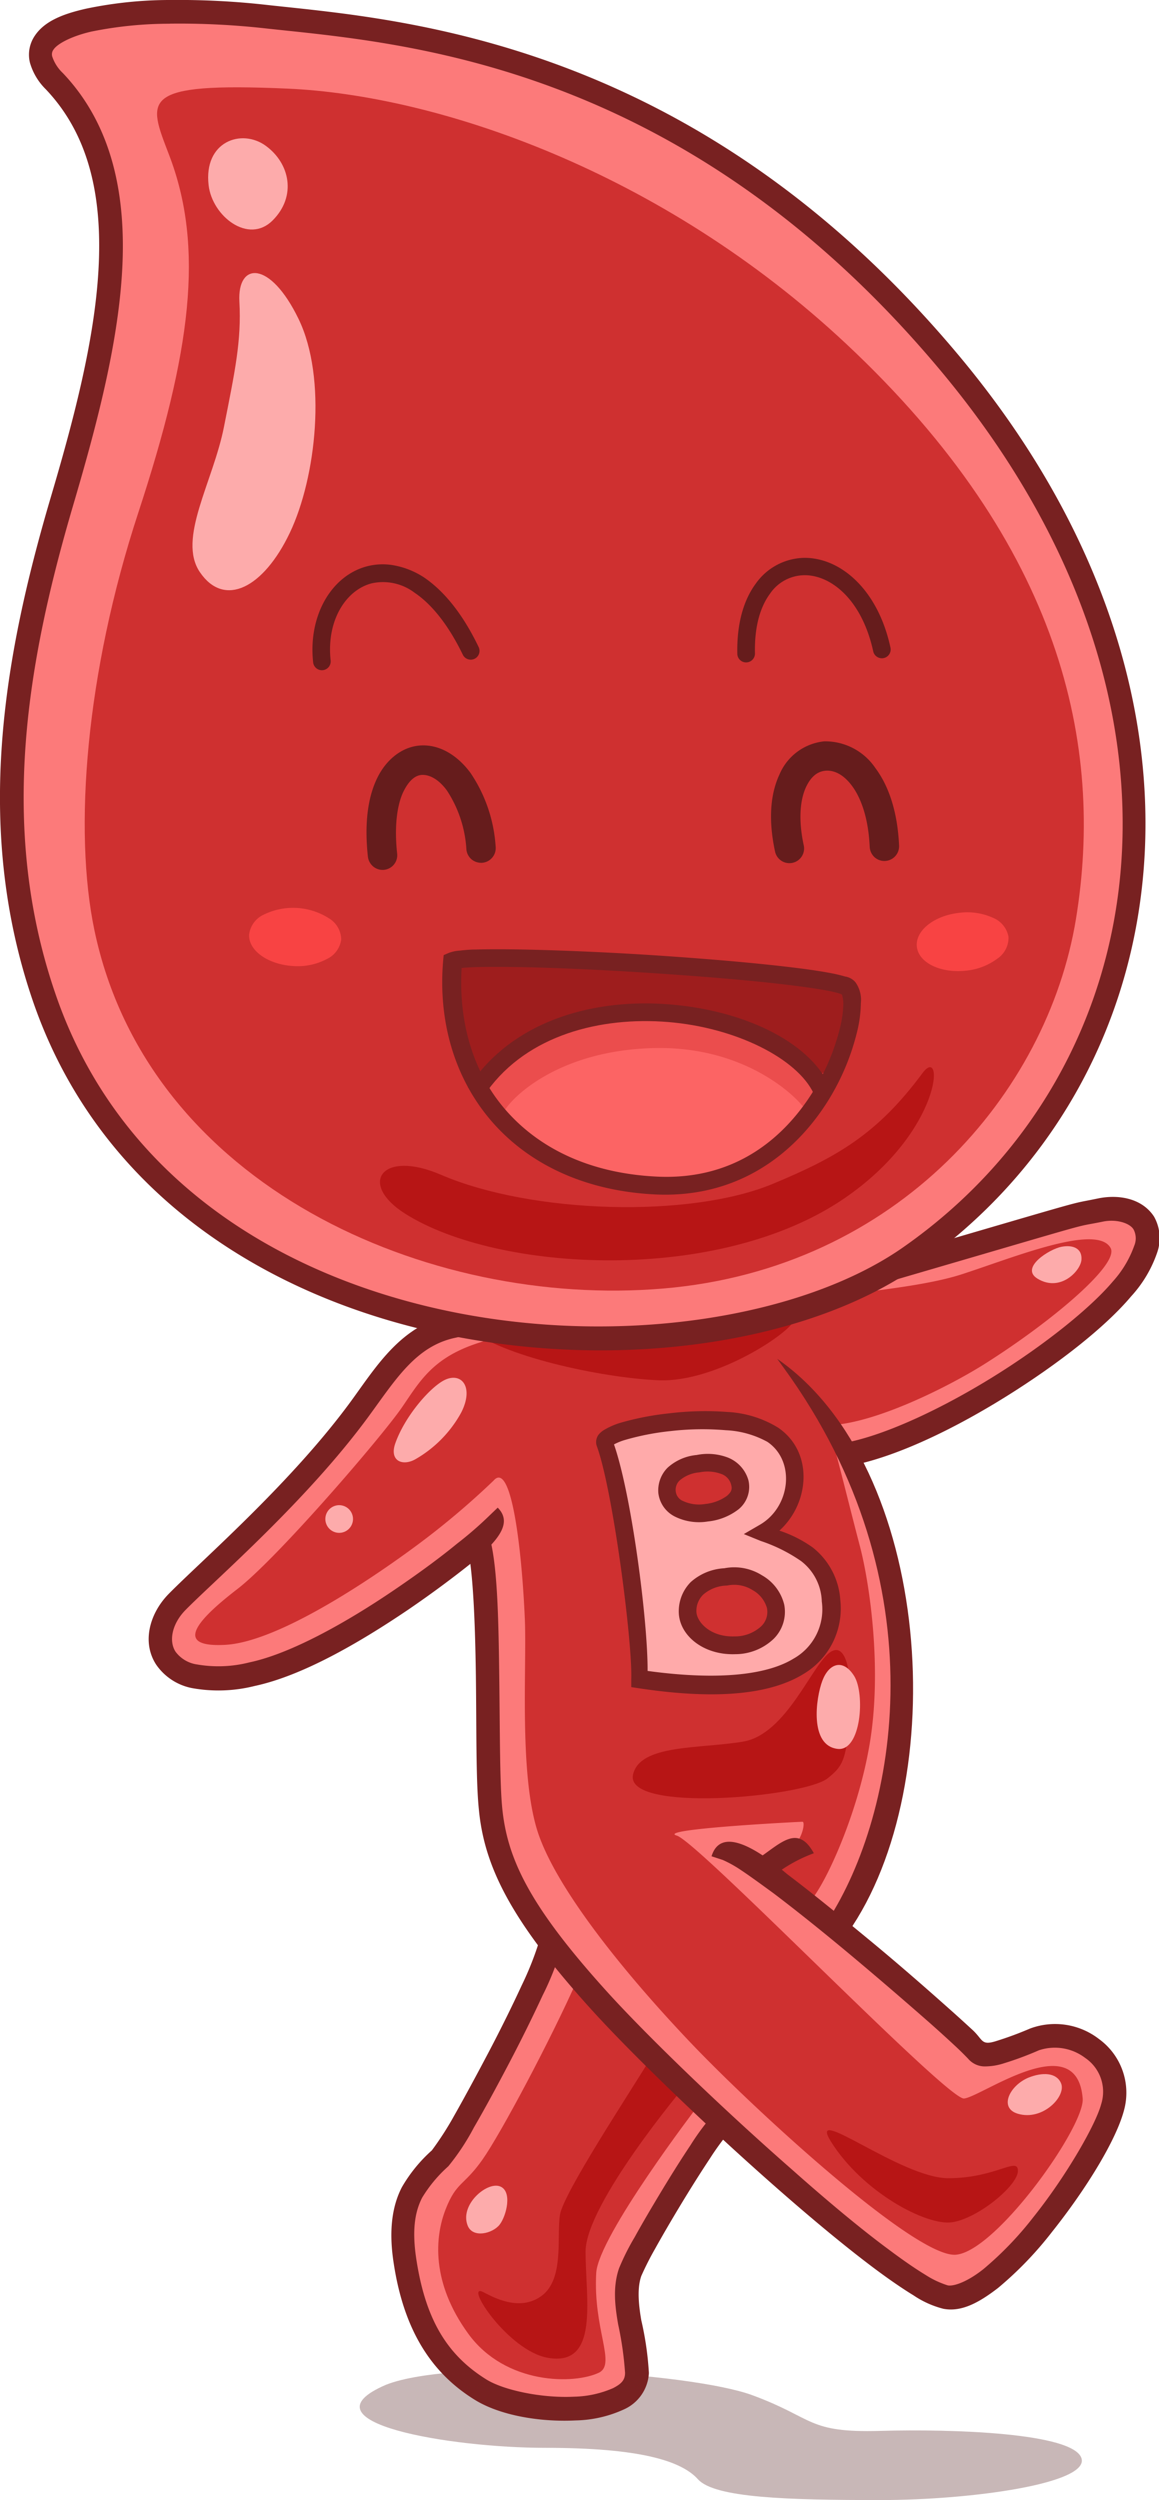 <svg xmlns="http://www.w3.org/2000/svg" viewBox="0 0 167.66 361.35"><defs><style>.cls-1{fill:#c8b7b7;}.cls-2{fill:#fc7a7a;}.cls-3{fill:#cf3030;}.cls-4{fill:#9e1d1d;}.cls-5{fill:#fc6464;}.cls-6{fill:#eb4d4d;}.cls-7{fill:#b71515;}.cls-8{fill:#f84343;}.cls-9{fill:#fdabab;}.cls-10{fill:#faa;}.cls-11{fill:#782121;}.cls-12{fill:#661c1c;}</style></defs><g id="Layer_2" data-name="Layer 2"><g id="ground_shadow"><path class="cls-1" d="M55.85,344.68c10-3.94,43.95-1.82,53,1.52s7.89,5.45,18.49,5.15,27.89.3,29.1,3.94-15.76,6.06-29.1,6.06-23.94-.3-26.37-3-8.48-4.55-22.12-4.55S43.12,350.14,55.85,344.68Z"/></g><g id="color"><path class="cls-2" d="M23.83,1.92C18.52,2,10.88,2.59,6.65,6.31c-.94,2,1.46,4.59,2.32,6.11a31.37,31.37,0,0,1,7.2,21c.81,19.17-7.31,36.44-11.1,55a130,130,0,0,0-2.25,36.82c1.86,16.87,9.37,35.37,22.33,46.64,15,13.24,35.91,20.06,55.71,21,16.87.46,34.82-.83,49.24-10.36,15.86-10.72,28.57-28.76,32.16-47.61,4.86-23.62-3.29-50.23-16.31-70C130.47,41.34,108.06,22,81.72,11.65A163.62,163.62,0,0,0,23.83,1.92Z"/><path class="cls-2" d="M128.8,183.93c-11.92,5.93-24.89,9.6-38.21,9.65-8,.32-16.19-1.08-24.11-1.88-4.78.05-8.94,5.33-11.82,8.53-8.5,12.23-20.33,21.79-30.19,32.83-2.48,2.38.53,9.26,3.73,9.29,9.78,1.2,19.18-5.24,27.14-10,6-3.67,8.06-5.5,13.62-9.67a91.11,91.11,0,0,1,1,10.7c.73,11.2.55,21.67,2,32.82,2.24,8.79,8.68,16,14.56,22.63,13.41,14.17,28.59,28.4,44.18,40.15,2.59,1.76,6.68,3.83,9.89,1.49,7-4.3,12.52-11.72,16.86-18.48,1.85-3.55,4.94-9.52,2.4-13.56-2.18-3-6.66-5-10-3.12-3,1.08-6.87,2.93-9.48,0-10.81-9.54-18.4-16.81-30.42-24.82a14.31,14.31,0,0,1-3.42-2.9c1.6.6,3.29,3.21,5.8.26,1.54-1.35,2.77-2.5,3.71-.41-1.13,1-3.58,1.53-4.62,2.89a96.26,96.26,0,0,0,9.85,7.67c11.47-20.16,11-47.45.88-67.93-2-4.3-4-5.95-6.24-9.73,3.67,4.17,4.08,5.51,7.29,9.16,3.94-.51,8.79-2.72,12.46-4.24,10.2-5.22,20.57-11.76,27.9-20.74,1.28-1.71,3.47-7.16.65-8.58C158.72,172.05,137.18,181.36,128.8,183.93Z"/><path class="cls-2" d="M78.56,284.55c-5.12,9.82-8.28,19.51-15.14,28.26a15,15,0,0,0-4.56,12.25c.49,8.61,5.8,19.06,14.75,21.47,4.83,1.41,11.67,1.76,16.35-.24,2.68-1.88,1-7.6.94-10.24-.84-3.84-1.34-6.34.94-9.78a202.22,202.22,0,0,1,12-19.57c-2.34-3.32-7.08-7-9.9-10-4.48-4.34-9.49-9.91-13.68-14.44Z"/></g><g id="shadow"><path class="cls-3" d="M13.66,134.46C10.63,120,12.39,97.3,20,74.12s9.63-38.32,4.44-51.78C21.4,14.39,20,11.86,41.61,12.81s54.05,11.86,80.81,36.9c31.17,29.17,37.35,58.06,33.22,83.16s-25.73,50.51-59.71,53.37S21.43,171.47,13.66,134.46Z"/><path class="cls-3" d="M86.74,342.89c-3.59,1.79-13.61,1.83-19-5.58s-4.84-14-3.27-18,2.61-3.33,5.31-7.15,10-17.58,13.72-26c4.22,4.86,17.35,18.36,17.35,18.36s-14.3,18.7-14.6,24C85.79,336.62,89.08,341.54,86.74,342.89Z"/><path class="cls-3" d="M72.33,193.27c-9.21,2-11.23,5.84-14.15,10.1s-18,21.79-23.81,26.28c-4.74,3.65-10.1,8.54-1.79,8.09s23.13-11,27.4-14.15A114.39,114.39,0,0,0,71.4,214c2.54-2.94,4.07,9.62,4.52,19.95.31,7-.9,22.91,2,31.22s12.81,20.44,22,30.09,32.5,31.08,38.34,30.63,18.69-18.55,18.36-22.58c-.84-10.48-14.7-.19-17.17,0s-38.4-37.06-41.55-38,17.75-2,18.19-2,0,2.7-1.79,4-4,2.7-4,2.7,4.49,6.74,6.51,5.16,7.19-12.35,9-23.13,0-23-1.35-28.3c-2-7.63-3.59-14.37-4.71-17.74,6.79-.13,17.86-5.78,22.91-9,9.47-6,19.3-14.26,18-16.62-2-3.6-14.14,1.42-21.56,3.81-6.59,2.13-18,2.7-19.76,3.6-4.59,2.29-19.32,6.06-27.85,6.29A174,174,0,0,1,72.33,193.27Z"/><path class="cls-4" d="M70.78,139.37c-1.47.15-3.43-.16-4.52.75.18,5.06.52,10.38,2.94,14.9,2.34-1.57,4.33-3.9,6.91-5.26,8.62-5,19.27-5.16,28.73-2.83a28.13,28.13,0,0,1,13.49,7.78c1.19,1.21,1.79-.92,2.1-1.78.82-2.82,2.18-5.77,1.79-8.75-1-1.65-3.46-1.25-5.1-1.73-15-1.79-30-2.76-45-3.09Z"/><path class="cls-5" d="M92.9,147.37c-6.88,0-14,1.9-19.27,6.48-1,1.16-2.63,2.05-3.18,3.46,3.56,6.21,10.16,10.31,17,12a30.2,30.2,0,0,0,14.54.45c6.77-1.27,12.17-6.14,15.94-11.69-1.28-3.44-4.9-5.47-8.05-7.13A36,36,0,0,0,92.9,147.37Z"/><path class="cls-6" d="M69.63,156.66c4.27-6.07,14.15-10.56,24-10.11s17.74,2.7,20,4.72a49.85,49.85,0,0,1,5.39,6.51s-1.57,4.27-2.47,2.7-8.32-9.25-21.78-9c-14.16.28-21.11,7.41-22,9.44S69.63,158.23,69.63,156.66Z"/><path class="cls-7" d="M91.57,256.5c1-4.41,9.54-3.71,15.91-4.77s10.07-11.41,12.72-13,3.19,5,2.66,10.34-.93,6.23-3.19,8C116.1,259.76,90.36,262.08,91.57,256.5Z"/><path class="cls-7" d="M120.2,309.53c4.58,7.32,13.79,12.2,17.51,11.67s9.54-5.3,9.54-7.43-3.18,1.06-10.07,1.06S116.65,303.84,120.2,309.53Z"/><path class="cls-7" d="M94.22,297.33C91,302.64,81.49,317,81,320.14s.65,9.23-2.62,11.67-7.18.12-8.52-.54c-2.78-1.35,3.62,8.51,9.39,9.52,7.49,1.31,5.46-8.45,5.46-15.35S99,301.58,99,301.58Z"/><path class="cls-7" d="M58.59,175.41c13.38,8.49,45.34,10.26,63.56-2.21,14.24-9.74,14.46-22.36,11.3-18.1-6.55,8.85-12.41,12.16-21.63,16-12,5-34.86,4.34-48-1.29C55.2,166.08,51.76,171.08,58.59,175.41Z"/><path class="cls-7" d="M67.85,192c4.5,3.94,18.93,7.12,27.37,7.5s19.5-7.13,19.69-8.81-2.25.37-11.63,1.87S72.35,193.52,67.85,192Z"/></g><g id="hi"><path class="cls-8" d="M49.36,135.77a3.65,3.65,0,0,1-2.11,2.86,9,9,0,0,1-4.78,1c-3.68-.2-6.56-2.24-6.43-4.56a3.65,3.65,0,0,1,2.11-2.87,9.65,9.65,0,0,1,9.42.52A3.64,3.64,0,0,1,49.36,135.77Z"/><path class="cls-8" d="M145.89,135.41a3.64,3.64,0,0,1-1.63,3.16,9,9,0,0,1-4.56,1.73c-3.66.39-6.83-1.16-7.07-3.48s2.52-4.5,6.18-4.89a9,9,0,0,1,4.82.72A3.68,3.68,0,0,1,145.89,135.41Z"/><path class="cls-9" d="M28.91,82.69c-3.28-4.83,1.91-13,3.49-21s2.54-12.39,2.23-18.11,4.44-6,8.57,2.54S45.74,69,41.93,77,32.44,87.9,28.91,82.69Z"/><path class="cls-9" d="M30.18,26.79c-.75-6.34,4.76-8.26,8.26-5.72s4.5,7.29,1,10.79S30.71,31.25,30.18,26.79Z"/><path class="cls-9" d="M47.49,218.32a2,2,0,1,1,2.07,3.17A2,2,0,0,1,47.49,218.32Z"/><path class="cls-9" d="M57.18,208.63c1.33-3.79,4.74-7.77,6.83-9,2.59-1.54,4.68.69,2.7,4.55a17.41,17.41,0,0,1-6.51,6.67C58.29,212,56.28,211.19,57.18,208.63Z"/><path class="cls-9" d="M121.18,252.78c-4.1-.46-3.18-7.31-2.22-9.85s3-3.23,4.6-.69S124.59,253.16,121.18,252.78Z"/><path class="cls-9" d="M147.23,305.51c-2.8-.84-1.15-4.11,1.56-5.22,2-.8,4-.74,4.68.77C154.34,302.89,150.9,306.61,147.23,305.51Z"/><path class="cls-9" d="M67.66,321.7c-1.2-3,2.7-6.35,4.61-5.71s1,4.29,0,5.56-3.85,2-4.61.15Z"/><path class="cls-9" d="M150.08,184.81c-2.58-1.58,1.75-4.29,3.5-4.61s3,.32,2.86,1.91S153.38,186.82,150.08,184.81Z"/><path class="cls-10" d="M101,205.33c-3.86.2-9.42.79-13,2.42-1,1.56.92,5.33,1,7a184.94,184.94,0,0,1,3.84,26.91c.62,1.8,4.45,1.38,5.9,1.64,5.94,0,12.38.44,17.55-3.13,5-3.61,5.46-13.5-.27-16.07a65.11,65.11,0,0,0-6.3-2.59c3.7-1.83,6.67-6.58,5-10.79-1.3-3.81-6-5.1-9.52-5.13C104,205.52,102.12,205.31,101,205.33Zm1.69,6c2.91-.39,5.28,1,4.51,4-.71,2.64-2.84,3.13-5.21,3.39-2.82.32-6.54-1.12-5.63-4.36C96.9,211.39,100,211.36,102.64,211.37Zm3.71,16.21c4-.19,7.29,2.86,5.59,6.89-1.58,3.45-5,4-8.39,3-2.73-.9-4.88-2.58-4.08-5.63C100.2,228.38,103.22,227.6,106.35,227.58Z"/></g><g id="line"><path class="cls-11" d="M24.52,0a59.26,59.26,0,0,0-12,1.24C9.11,2,6.41,3.06,5,5.22a4.86,4.86,0,0,0-.67,3.84A8.8,8.8,0,0,0,6.62,12.9c6.38,6.71,8.22,15.8,7.62,26.2s-3.7,22-7,33.13C.65,94.69-3.86,119.4,4.7,144.52c9.52,27.93,33.93,43,59.58,48.34s52.65,1.19,68.35-9.78c38.44-26.84,47.06-82.71,6.07-131.7C100.36,5.56,57.75,2.81,38.78.73A114.56,114.56,0,0,0,24.52,0Zm0,3.42a112.25,112.25,0,0,1,13.86.68c19.2,2.1,60.09,4.53,97.68,49.46,40,47.83,31.42,101-5.41,126.72-14.51,10.14-40.89,14.4-65.71,9.24s-48-19.5-57-46.11c-8.22-24.13-3.93-48,2.6-70.23,3.3-11.2,6.48-23,7.12-33.89S16.31,18.15,9.09,10.56A5.82,5.82,0,0,1,7.58,8.24a1.14,1.14,0,0,1,.19-1.11c.51-.76,2.46-1.88,5.47-2.57A56.9,56.9,0,0,1,24.55,3.43Z"/><path class="cls-11" d="M112.43,196.4l1,1.38c22.69,31.22,16.24,64.41,6.36,79.73l-.91,1.43,2.85,1.85.92-1.43C137.82,257.78,134.9,211.94,112.43,196.4Z"/><path class="cls-11" d="M70.57,221.2l-2.46,2.37-.48.05c.82,3.55,1.11,11.14,1.21,18.65s0,15,.42,19.13c.75,8.28,4.55,16.09,16.24,29,5.87,6.48,16.59,16.82,26.79,25.78,5.1,4.48,10.07,8.61,14.25,11.73,2.09,1.56,4,2.87,5.62,3.86a13.78,13.78,0,0,0,4.29,1.93c2.71.53,5.31-1,7.92-3a51.7,51.7,0,0,0,7.8-8.09c5-6.27,9.29-13.3,10.42-17.57A9.59,9.59,0,0,0,159,294.73a10.38,10.38,0,0,0-10-1.53,49.39,49.39,0,0,1-4.87,1.8c-2.2.7-1.9-.15-3.4-1.56-1-.92-2.29-2.1-3.83-3.46-3.07-2.73-7-6.17-11.15-9.59s-8.32-6.83-11.89-9.52c-4.63-3.93-9.62-6.82-10.93-2.57l1.62.53a16.79,16.79,0,0,1,2.67,1.49c1.27.84,2.85,2,4.6,3.27,3.49,2.63,7.68,6,11.76,9.42s8,6.81,11.07,9.51c1.52,1.35,2.8,2.52,3.75,3.41s1.66,1.65,1.63,1.61a3.16,3.16,0,0,0,2.55,1.13,8.94,8.94,0,0,0,2.46-.39,47.36,47.36,0,0,0,5.25-1.94,7.26,7.26,0,0,1,6.7,1.11,5.9,5.9,0,0,1,2.31,6.66c-.77,2.93-5,10.32-9.79,16.32a48.83,48.83,0,0,1-7.25,7.54c-2.29,1.82-4.28,2.52-5.16,2.35a13.14,13.14,0,0,1-3.19-1.5c-1.49-.9-3.3-2.15-5.33-3.67-4.07-3-9-7.12-14-11.56C104.42,304.7,93.72,294.36,88,288.08c-11.48-12.64-14.69-19.51-15.37-27-.34-3.73-.31-11.31-.41-18.87S72,227.2,71,222.86Z"/><path class="cls-11" d="M109.49,268.74l-1.42.93,2.61,1.88.67,0a21.58,21.58,0,0,1,6.38-3.69C115.34,263.51,112.82,266.57,109.49,268.74Z"/><path class="cls-11" d="M78.32,279.16l-.39,1.65A45.85,45.85,0,0,1,75.45,287c-1.32,2.86-3,6.27-4.76,9.61s-3.53,6.61-5,9.2a45,45,0,0,1-3.22,5,21.54,21.54,0,0,0-4.34,5.33c-1.29,2.49-1.93,5.89-1.22,10.7,1.38,9.44,5.14,15.92,11.74,20,3.64,2.27,9.42,3.26,14.62,3a17.56,17.56,0,0,0,7-1.6,6.1,6.1,0,0,0,3.6-5.25,45.15,45.15,0,0,0-1.1-7.62c-.43-2.47-.59-4.73,0-6.41a43.38,43.38,0,0,1,2-3.94c1.06-1.91,2.41-4.22,3.81-6.53s2.86-4.62,4.11-6.5a39.37,39.37,0,0,1,2.85-3.91l1.17-1.23-2.47-2.34-1.17,1.23a35.37,35.37,0,0,0-3.21,4.36c-1.3,1.94-2.77,4.28-4.19,6.63s-2.79,4.68-3.87,6.64a34.35,34.35,0,0,0-2.24,4.46c-.94,2.68-.6,5.5-.14,8.12a48.44,48.44,0,0,1,1,7c0,1-.45,1.57-1.75,2.23a14.86,14.86,0,0,1-5.65,1.23c-4.57.23-10.11-.91-12.66-2.49-5.76-3.58-8.87-8.8-10.17-17.62-.63-4.32-.06-6.83.88-8.66a19.85,19.85,0,0,1,3.78-4.53,33.34,33.34,0,0,0,3.7-5.6c1.55-2.66,3.36-6,5.12-9.35s3.47-6.82,4.83-9.76a40.62,40.62,0,0,0,2.7-6.83l-.57-.59Z"/><path class="cls-11" d="M66.63,191.06l-1.53-1c-7,1.52-10.5,7.19-14.17,12.25-8.67,11.93-21.81,23.27-26.53,28.07-2.77,2.82-3.91,7-1.81,10.22A8.2,8.2,0,0,0,27.82,244a21.45,21.45,0,0,0,9-.31c6.91-1.47,15.15-6.25,22.18-11,3.51-2.39,6.7-4.78,9.2-6.78,4.48-3.69,5.76-6,3.8-8L70.86,219a54.47,54.47,0,0,1-4.76,4.13c-2.43,2-5.57,4.3-9,6.63-6.86,4.67-15,9.25-21,10.51a18.18,18.18,0,0,1-7.56.31,4.71,4.71,0,0,1-3.14-1.84c-1-1.53-.54-4,1.4-6,4.36-4.44,17.83-16,26.85-28.46,3.76-5.17,6.66-9.72,12.15-10.91l1.66-.37Z"/><path class="cls-11" d="M158.78,173.23c-4.78,1,.7-.54-28.85,8.09l-.56,1.12-.12,2.62,1.63-.48c29.56-8.62,23.66-7,28.61-8,1.94-.42,3.9.17,4.48,1.1a2.76,2.76,0,0,1,.11,2.37A15.36,15.36,0,0,1,161,185.2c-3.29,3.9-9.89,9.17-17.12,13.67s-15.18,8.29-21,9.54l-1.67.36.71,3.33,1.66-.36c6.59-1.41,14.68-5.34,22.13-10s14.18-9.93,17.92-14.37a17.94,17.94,0,0,0,3.8-6.43,6.34,6.34,0,0,0-.49-5.1C165.16,173.13,161.7,172.61,158.78,173.23Z"/><path class="cls-12" d="M57.18,81.75a9,9,0,0,0-4.08.1C47.93,83.2,44.56,89,45.3,95.74a1.27,1.27,0,1,0,2.53-.28c-.63-5.8,2.23-10.18,5.91-11.14A7.57,7.57,0,0,1,60,85.69c2.3,1.55,4.75,4.4,6.95,8.94a1.27,1.27,0,1,0,2.29-1.11c-2.33-4.84-5-8.06-7.81-10A11.81,11.81,0,0,0,57.18,81.75Z"/><path class="cls-12" d="M116.27,80.63a8.78,8.78,0,0,0-6.93,3.71c-1.76,2.37-2.77,5.78-2.68,10.15a1.24,1.24,0,0,0,.39.9,1.28,1.28,0,0,0,2.16-1c-.08-4,.84-6.77,2.18-8.58a6.08,6.08,0,0,1,4.93-2.67c3.73-.07,8.32,3.35,10,11a1.24,1.24,0,0,0,.56.8,1.27,1.27,0,0,0,1.93-1.35C127,85.18,121.55,80.55,116.27,80.63Z"/><path class="cls-11" d="M75.71,137.24c-2.72-.05-5.07-.05-6.89,0-.92,0-1.7.09-2.34.16a5.35,5.35,0,0,0-1.61.35l-.69.3-.07.76c-.76,8.71,1.61,16.91,6.84,23.06s13.28,10.21,23.64,10.76c12.24.65,20.38-6,25-13.22A34.06,34.06,0,0,0,124,149.07a18.12,18.12,0,0,0,.53-4.07,4.39,4.39,0,0,0-.76-3,2.41,2.41,0,0,0-1.53-.86,20.81,20.81,0,0,0-2.07-.49c-1.66-.32-3.87-.63-6.47-.93-5.2-.61-12-1.18-18.8-1.63S81.15,137.35,75.71,137.24Zm0,2.55c5.38.11,12.24.43,19,.88s13.54,1,18.68,1.61c2.56.3,4.73.61,6.28.9a17.43,17.43,0,0,1,1.8.43c.4.13.6.41.29,0A5.23,5.23,0,0,1,122,145a15.65,15.65,0,0,1-.47,3.49,31.67,31.67,0,0,1-4.09,9.56c-4.23,6.64-11.39,12.64-22.66,12-9.77-.52-17.09-4.27-21.84-9.86-4.56-5.37-6.62-12.53-6.16-20.28h0c.54-.06,1.26-.1,2.13-.13C70.64,139.74,73,139.74,75.66,139.79Z"/><path class="cls-11" d="M96.85,145.17c-10.42-.85-21.88,2-28.41,11l-.75,1,2.07,1.5.74-1c5.85-8.06,16.34-10.75,26.15-9.95s18.68,5.28,21.06,10.34l.55,1.15L119.6,158l.42-1C116.91,150.35,107.27,146,96.85,145.17Z"/><path class="cls-11" d="M105.23,204.08a43.29,43.29,0,0,0-8.44.2,40.68,40.68,0,0,0-7.09,1.38,10.51,10.51,0,0,0-2.28,1,2.88,2.88,0,0,0-.85.73,1.79,1.79,0,0,0-.25,1.59c2.32,6.23,5.18,28.3,5,33.72l0,1.15,1.13.17c12,1.81,19.38.65,23.8-2.08a11,11,0,0,0,5.31-10.65,10.55,10.55,0,0,0-4-7.63,18.15,18.15,0,0,0-4.81-2.43c4.42-4,4.95-11.4-.2-14.89A15.52,15.52,0,0,0,105.23,204.08Zm-.22,2.64a13.8,13.8,0,0,1,6,1.68c4.11,2.78,3.35,9.44-1.12,12l-2.29,1.33,2.46,1a23,23,0,0,1,5.82,2.9,7.62,7.62,0,0,1,3,5.85,8.17,8.17,0,0,1-4.1,8.26c-3.48,2.14-10.12,3.27-21.1,1.77.05-7.08-2.29-25.34-4.86-32.74a8.23,8.23,0,0,1,1.61-.65,37.24,37.24,0,0,1,6.61-1.28A39.84,39.84,0,0,1,105,206.72Z"/><path class="cls-11" d="M100.78,210.3a7.26,7.26,0,0,0-4.21,1.84,4.64,4.64,0,0,0-1.33,3.7,4.37,4.37,0,0,0,2.45,3.39,7.86,7.86,0,0,0,4.7.68,8.7,8.7,0,0,0,4.46-1.77,4.18,4.18,0,0,0,1.41-4.21,5,5,0,0,0-2.94-3.25A8.14,8.14,0,0,0,100.78,210.3Zm.4,2.51h0a5.74,5.74,0,0,1,3.13.22,2.23,2.23,0,0,1,1.46,1.57c.19.69,0,1.06-.59,1.59a6.43,6.43,0,0,1-3.15,1.19,5.46,5.46,0,0,1-3.18-.41,1.71,1.71,0,0,1-1.09-1.36,1.86,1.86,0,0,1,.58-1.65A5,5,0,0,1,101.18,212.81Z"/><path class="cls-11" d="M104.78,226.67a7.91,7.91,0,0,0-4.86,2,6,6,0,0,0-1.73,4.11c-.1,3.45,3.44,6.47,8.15,6.31a8.06,8.06,0,0,0,5.58-2.22,5.5,5.5,0,0,0,1.53-4.92,6.69,6.69,0,0,0-3.24-4.27A7.52,7.52,0,0,0,104.78,226.67Zm.5,2.48a5,5,0,0,1,3.61.69,4.33,4.33,0,0,1,2.06,2.59,2.86,2.86,0,0,1-.85,2.64,5.6,5.6,0,0,1-3.85,1.45c-3.58.12-5.55-2.19-5.51-3.68a3.26,3.26,0,0,1,1-2.37,5.39,5.39,0,0,1,3.4-1.3Z"/><path class="cls-12" d="M61,107.74c-2.67.09-5.07,1.92-6.43,4.71S52.7,119,53.22,123.83a2.19,2.19,0,0,0,.79,1.43,2.12,2.12,0,0,0,3.44-1.9c-.46-4.25.08-7.28.94-9S60.21,112,61.14,112s2.22.51,3.5,2.24a17.37,17.37,0,0,1,2.83,8.55,2.15,2.15,0,0,0,.77,1.44,2.2,2.2,0,0,0,1.56.47,2.13,2.13,0,0,0,1.9-2.33,21.42,21.42,0,0,0-3.64-10.66C66.19,109.18,63.65,107.64,61,107.74Z"/><path class="cls-12" d="M119.24,107.15a7.89,7.89,0,0,0-6.49,4.81c-1.31,2.8-1.62,6.55-.63,11.13a2.12,2.12,0,1,0,4.15-.91c-.85-3.92-.46-6.73.33-8.42s1.83-2.31,2.91-2.37,2.43.45,3.72,2.17,2.39,4.61,2.58,8.85a2.19,2.19,0,0,0,.69,1.48,2.13,2.13,0,0,0,3.56-1.67c-.22-4.88-1.49-8.62-3.43-11.21A8.77,8.77,0,0,0,119.24,107.15Z"/></g></g></svg>